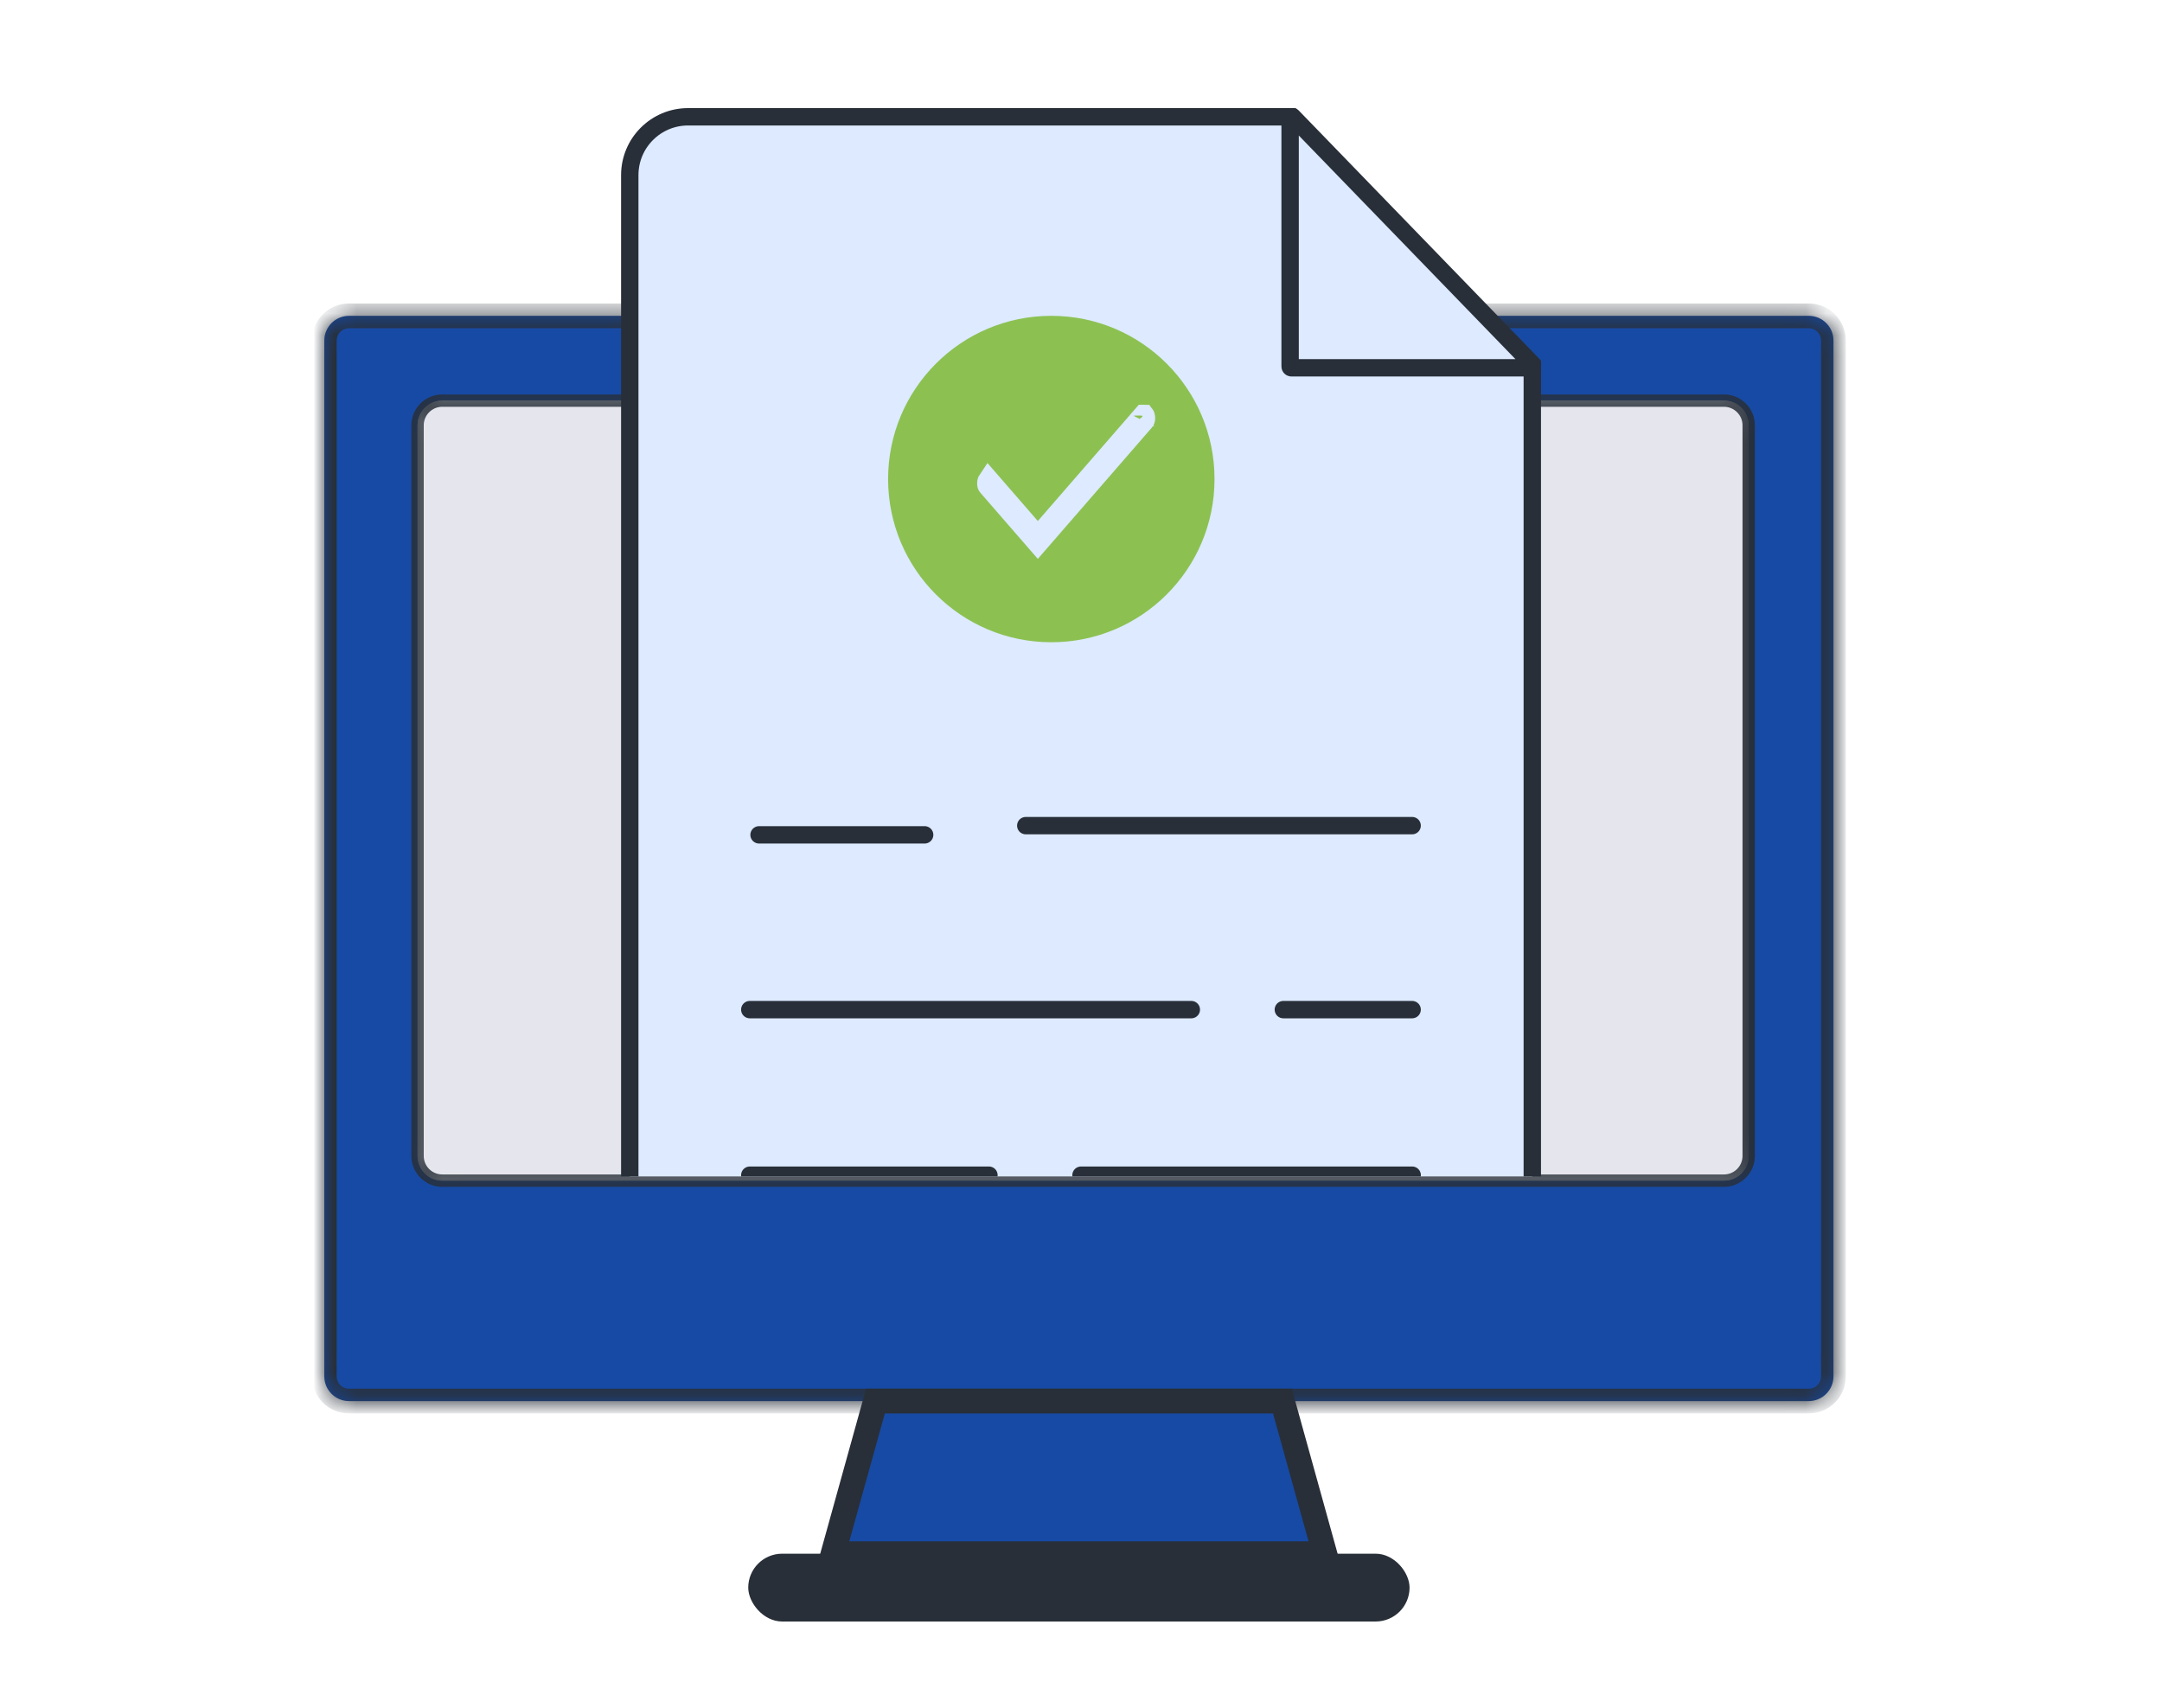 <svg width="100" height="79" viewBox="0 0 100 79" fill="none" xmlns="http://www.w3.org/2000/svg">
<mask id="path-1-inside-1_77_24803" fill="white">
<path fill-rule="evenodd" clip-rule="evenodd" d="M84.804 15.751C84.804 15.12 84.292 14.608 83.661 14.608H16.143C15.512 14.608 15 15.12 15 15.751V63.661C15 64.292 15.512 64.804 16.143 64.804H83.661C84.292 64.804 84.804 64.292 84.804 63.661V15.751ZM80.882 53.465C80.882 54.096 80.371 54.608 79.739 54.608H20.457C19.825 54.608 19.314 54.096 19.314 53.465V19.672C19.314 19.041 19.825 18.529 20.457 18.529H79.739C80.371 18.529 80.882 19.041 80.882 19.672V53.465Z"/>
<path d="M19.314 53.465C19.314 54.096 19.825 54.608 20.457 54.608H79.739C80.371 54.608 80.882 54.096 80.882 53.465V19.672C80.882 19.041 80.371 18.529 79.739 18.529H20.457C19.825 18.529 19.314 19.041 19.314 19.672V53.465Z"/>
</mask>
<path fill-rule="evenodd" clip-rule="evenodd" d="M84.804 15.751C84.804 15.12 84.292 14.608 83.661 14.608H16.143C15.512 14.608 15 15.12 15 15.751V63.661C15 64.292 15.512 64.804 16.143 64.804H83.661C84.292 64.804 84.804 64.292 84.804 63.661V15.751ZM80.882 53.465C80.882 54.096 80.371 54.608 79.739 54.608H20.457C19.825 54.608 19.314 54.096 19.314 53.465V19.672C19.314 19.041 19.825 18.529 20.457 18.529H79.739C80.371 18.529 80.882 19.041 80.882 19.672V53.465Z" fill="#174AA4"/>
<path d="M19.314 53.465C19.314 54.096 19.825 54.608 20.457 54.608H79.739C80.371 54.608 80.882 54.096 80.882 53.465V19.672C80.882 19.041 80.371 18.529 79.739 18.529H20.457C19.825 18.529 19.314 19.041 19.314 19.672V53.465Z" fill="#E5E6ED"/>
<path d="M20.457 54.894H79.739V54.322H20.457V54.894ZM81.168 53.465V19.672H80.597V53.465H81.168ZM79.739 18.244H20.457V18.815H79.739V18.244ZM19.028 19.672V53.465H19.599V19.672H19.028ZM20.457 18.244C19.668 18.244 19.028 18.883 19.028 19.672H19.599C19.599 19.199 19.983 18.815 20.457 18.815V18.244ZM81.168 19.672C81.168 18.883 80.528 18.244 79.739 18.244V18.815C80.213 18.815 80.597 19.199 80.597 19.672H81.168ZM79.739 54.894C80.528 54.894 81.168 54.254 81.168 53.465H80.597C80.597 53.938 80.213 54.322 79.739 54.322V54.894ZM20.457 54.322C19.983 54.322 19.599 53.938 19.599 53.465H19.028C19.028 54.254 19.668 54.894 20.457 54.894V54.322ZM16.143 15.179H83.661V14.037H16.143V15.179ZM84.232 15.751V63.661H85.375V15.751H84.232ZM83.661 64.233H16.143V65.375H83.661V64.233ZM15.571 63.661V15.751H14.429V63.661H15.571ZM16.143 64.233C15.827 64.233 15.571 63.977 15.571 63.661H14.429C14.429 64.608 15.196 65.375 16.143 65.375V64.233ZM84.232 63.661C84.232 63.977 83.977 64.233 83.661 64.233V65.375C84.608 65.375 85.375 64.608 85.375 63.661H84.232ZM83.661 15.179C83.977 15.179 84.232 15.435 84.232 15.751H85.375C85.375 14.804 84.608 14.037 83.661 14.037V15.179ZM16.143 14.037C15.196 14.037 14.429 14.804 14.429 15.751H15.571C15.571 15.435 15.827 15.179 16.143 15.179V14.037Z" fill="#282F38" mask="url(#path-1-inside-1_77_24803)"/>
<g clip-path="url(#clip0_77_24803)">
<path d="M64.379 10.409L64.383 10.414L64.389 10.419L70.874 16.904V57.654C70.874 59.144 69.666 60.352 68.175 60.352H31.827C30.337 60.352 29.129 59.144 29.129 57.654V8.1C29.129 6.61 30.337 5.402 31.827 5.402H59.729L64.379 10.409Z" fill="#DDEAFF" stroke="#282F38" stroke-width="0.804"/>
<path d="M59.672 16.951V5.428C59.672 5.372 59.74 5.345 59.778 5.385L70.941 16.907C70.979 16.947 70.951 17.012 70.896 17.012H59.734C59.7 17.012 59.672 16.985 59.672 16.951Z" fill="#DDEAFF" stroke="#282F38" stroke-width="0.804" stroke-linecap="round"/>
<path d="M35.109 38.614H42.768" stroke="#282F38" stroke-width="0.804" stroke-linecap="round"/>
<path d="M47.445 38.188H65.316" stroke="#282F38" stroke-width="0.804" stroke-linecap="round"/>
<path d="M34.68 46.698H55.103" stroke="#282F38" stroke-width="0.804" stroke-linecap="round"/>
<path d="M59.359 46.698H65.316" stroke="#282F38" stroke-width="0.804" stroke-linecap="round"/>
<path d="M50 54.356L65.318 54.356" stroke="#282F38" stroke-width="0.804" stroke-linecap="round"/>
<path d="M34.68 54.356L45.742 54.356" stroke="#282F38" stroke-width="0.804" stroke-linecap="round"/>
<circle cx="48.627" cy="22.157" r="7.049" fill="#8CC152" stroke="#8CC152"/>
<path d="M48.003 25.087L45.713 22.451C45.713 22.451 45.713 22.451 45.713 22.451C45.712 22.45 45.694 22.433 45.695 22.353C45.697 22.279 45.714 22.249 45.723 22.236L47.626 24.427L48.003 24.862L48.38 24.427L52.898 19.226C52.9 19.226 52.902 19.226 52.904 19.226C52.906 19.226 52.908 19.226 52.909 19.226C52.916 19.235 52.931 19.261 52.931 19.332C52.931 19.414 52.911 19.437 52.907 19.441L52.906 19.442L48.003 25.087ZM52.904 19.22C52.904 19.219 52.904 19.219 52.904 19.22C52.904 19.22 52.903 19.22 52.903 19.22C52.902 19.221 52.902 19.221 52.901 19.222L52.901 19.222C52.903 19.221 52.904 19.22 52.904 19.22L52.904 19.22Z" fill="#DDEAFF" stroke="#DDEAFF"/>
</g>
<path d="M61.276 71.862L59.316 64.804H40.492L38.531 71.862H61.276Z" fill="#174AA4" stroke="#282F38" stroke-width="1.143" stroke-linecap="round"/>
<rect x="34.609" y="71.863" width="30.588" height="3.137" rx="1.569" fill="#282F38"/>
<defs>
<clipPath id="clip0_77_24803">
<rect width="42.549" height="49.412" fill="white" transform="translate(28.727 5)"/>
</clipPath>
</defs>
</svg>
